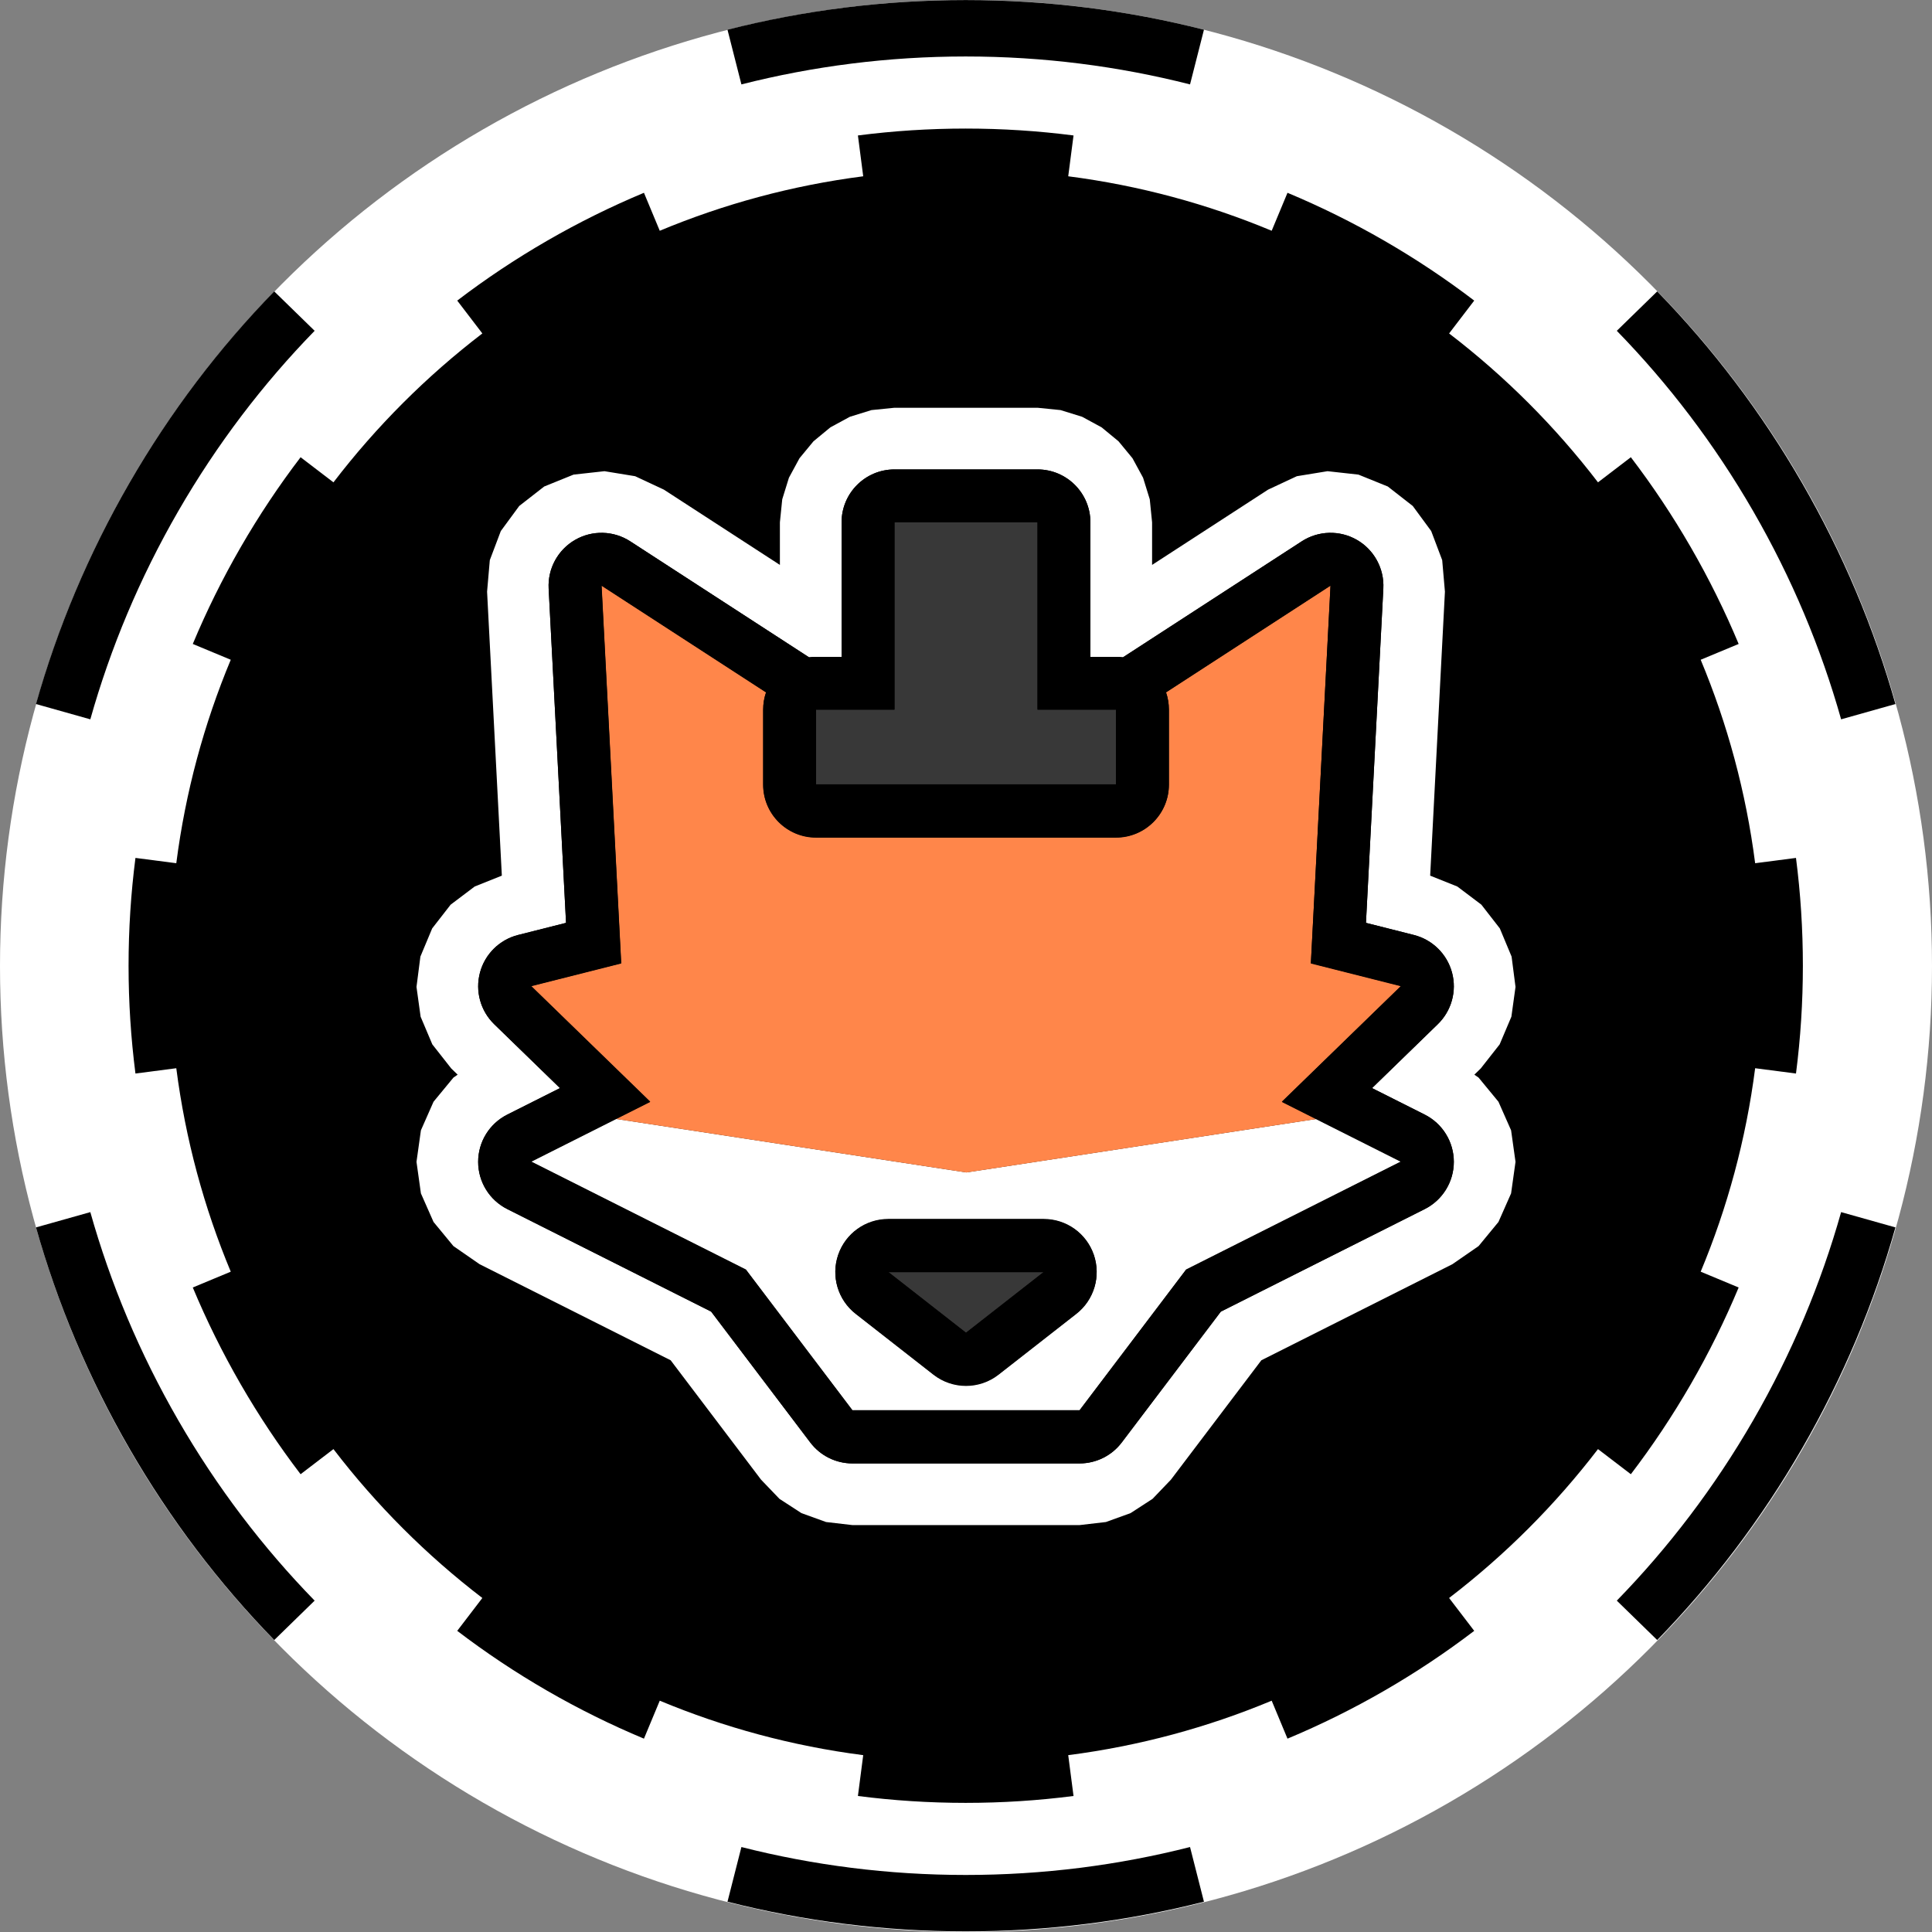 <?xml version="1.0" encoding="UTF-8" standalone="no"?>
<!DOCTYPE svg PUBLIC "-//W3C//DTD SVG 1.1//EN" "http://www.w3.org/Graphics/SVG/1.1/DTD/svg11.dtd">
<svg width="100%" height="100%" viewBox="0 0 500 500" version="1.1" xmlns="http://www.w3.org/2000/svg" xmlns:xlink="http://www.w3.org/1999/xlink" xml:space="preserve" xmlns:serif="http://www.serif.com/" style="fill-rule:evenodd;clip-rule:evenodd;stroke-linejoin:round;stroke-miterlimit:2;">
    <rect x="0" y="0" width="500" height="500" fill="#808080" stroke="none"/>
    <circle cx="250" cy="250" r="250" style="fill:white;"/>
    <g transform="matrix(0.824,0,0,0.824,43.928,43.928)">
        <path d="M2.058,282.194L-10.767,283.859C-12.195,272.773 -12.931,261.472 -12.931,250C-12.931,238.528 -12.195,227.227 -10.767,216.141L2.058,217.806C4.937,195.449 10.775,174.013 19.165,153.904L7.24,148.94C11.546,138.625 16.559,128.469 22.295,118.534C28.031,108.599 34.319,99.18 41.099,90.294L51.418,98.182C64.876,80.612 80.612,64.876 98.182,51.418L90.294,41.099C99.18,34.319 108.599,28.031 118.534,22.295C128.469,16.559 138.625,11.546 148.94,7.24L153.904,19.165C174.013,10.775 195.449,4.937 217.806,2.058L216.141,-10.767C227.227,-12.195 238.528,-12.931 250,-12.931C261.472,-12.931 272.773,-12.195 283.859,-10.767L282.194,2.058C304.551,4.937 325.987,10.775 346.096,19.165L351.06,7.24C361.375,11.546 371.531,16.559 381.466,22.295C391.401,28.031 400.82,34.319 409.706,41.099L401.818,51.418C419.388,64.876 435.124,80.612 448.582,98.182L458.901,90.294C465.681,99.18 471.969,108.599 477.705,118.534C483.441,128.469 488.454,138.625 492.76,148.94L480.835,153.904C489.225,174.013 495.063,195.449 497.942,217.806L510.767,216.141C512.195,227.227 512.931,238.528 512.931,250C512.931,261.472 512.195,272.773 510.767,283.859L497.942,282.194C495.063,304.551 489.225,325.987 480.835,346.096L492.76,351.06C488.454,361.375 483.441,371.531 477.705,381.466C471.969,391.401 465.681,400.82 458.901,409.706L448.582,401.818C435.124,419.388 419.388,435.124 401.818,448.582L409.706,458.901C400.82,465.681 391.401,471.969 381.466,477.705C371.531,483.441 361.375,488.454 351.06,492.76L346.096,480.835C325.987,489.225 304.551,495.063 282.194,497.942L283.859,510.767C272.773,512.195 261.472,512.931 250,512.931C238.528,512.931 227.227,512.195 216.141,510.767L217.806,497.942C195.449,495.063 174.013,489.225 153.904,480.835L148.94,492.76C138.625,488.454 128.469,483.441 118.534,477.705C108.599,471.969 99.18,465.681 90.294,458.901L98.182,448.582C80.612,435.124 64.876,419.388 51.418,401.818L41.099,409.706C34.319,400.82 28.031,391.401 22.295,381.466C16.559,371.531 11.546,361.375 7.24,351.06L19.165,346.096C10.775,325.987 4.937,304.551 2.058,282.194ZM179.548,-26.8L175.177,-43.976C199.113,-50.059 224.182,-53.292 250,-53.292C275.818,-53.292 300.887,-50.059 324.823,-43.976L320.452,-26.8C297.914,-32.528 274.31,-35.572 250,-35.572C225.69,-35.572 202.086,-32.528 179.548,-26.8ZM320.452,526.8L324.823,543.976C300.887,550.059 275.818,553.292 250,553.292C224.182,553.292 199.113,550.059 175.177,543.976L179.548,526.8C202.086,532.528 225.69,535.572 250,535.572C274.31,535.572 297.914,532.528 320.452,526.8ZM454.49,50.587L467.179,38.213C484.415,55.902 499.749,75.995 512.658,98.354C525.567,120.713 535.302,144.04 542.002,167.811L524.942,172.613C518.633,150.231 509.467,128.267 497.313,107.214C485.158,86.161 470.719,67.242 454.49,50.587ZM45.51,449.413L32.821,461.787C15.585,444.098 0.251,424.005 -12.658,401.646C-25.567,379.287 -35.302,355.96 -42.002,332.189L-24.942,327.387C-18.633,349.769 -9.467,371.733 2.687,392.786C14.842,413.839 29.281,432.758 45.51,449.413ZM524.942,327.387L542.002,332.189C535.302,355.96 525.567,379.287 512.658,401.646C499.749,424.005 484.415,444.098 467.179,461.787L454.49,449.413C470.719,432.758 485.158,413.839 497.313,392.786C509.467,371.733 518.633,349.769 524.942,327.387ZM-24.942,172.613L-42.002,167.811C-35.302,144.04 -25.567,120.713 -12.658,98.354C0.251,75.995 15.585,55.902 32.821,38.213L45.51,50.587C29.281,67.242 14.842,86.161 2.687,107.214C-9.467,128.267 -18.633,150.231 -24.942,172.613Z"/>
    </g>
    <g transform="matrix(0.608,0,0,0.608,250,250)">
        <g transform="matrix(1,0,0,1,-250,-250)">
            <path id="Bottomfur" d="M399.161,315.099L435.131,333.187L343.68,379.175L298.34,439.047L201.66,439.047L156.32,379.175L64.869,333.187L100.901,315.068L250.131,337.862L399.161,315.099ZM236.132,423.799C244.28,430.168 255.72,430.168 263.868,423.799L296.973,397.924C304.545,392.006 307.526,381.934 304.397,372.848C301.267,363.761 292.715,357.662 283.105,357.662L216.895,357.662C207.285,357.662 198.733,363.761 195.603,372.848C192.474,381.934 195.455,392.006 203.027,397.924L236.132,423.799Z" style="fill:white;"/>
            <g id="Topfur" transform="matrix(-0.857,-1.04966e-16,1.04966e-16,-0.857,469.657,594.996)">
                <path d="M156.962,538.57L75.254,591.584L85.011,403.961L40.281,392.66L99.419,335.192L82.249,326.558L256.122,300L430.23,326.594L413.131,335.192L472.269,392.66L427.539,403.961L437.295,591.584L355.587,538.57C356.519,535.877 357.025,532.985 357.025,529.975L357.025,492.737C357.025,478.226 345.262,466.463 330.752,466.463L181.798,466.463C167.288,466.463 155.525,478.226 155.525,492.737L155.525,529.975C155.525,532.985 156.031,535.877 156.962,538.57Z" style="fill:rgb(255,134,74);"/>
            </g>
            <g id="Outline" transform="matrix(5.03852e-16,-3.042,9.695,-1.57746e-15,-888.085,3025.67)">
                <path d="M897.243,95.07L898.118,94.787L901.482,93.958L905.355,93.444L909.52,93.263L913.764,93.434L917.711,93.952L921.031,94.762L923.565,95.815L925.092,97.01L964.827,96.362L969.242,96.482L973.312,96.965L976.818,97.773L979.543,98.87L981.207,100.159L981.686,101.516L980.984,102.863L979.108,104.123L968.572,109.218L974.531,109.218L977.753,109.321L980.774,109.615L983.5,110.079L985.867,110.692L987.819,111.434L989.299,112.29L990.236,113.238L990.562,114.249L990.562,120.529L990.236,121.54L989.299,122.488L987.819,123.343L985.867,124.086L983.5,124.698L980.774,125.163L977.753,125.457L974.531,125.559L968.572,125.559L979.108,130.654L980.984,131.914L981.686,133.262L981.207,134.619L979.543,135.908L976.818,137.004L973.312,137.813L969.242,138.296L964.827,138.416L925.092,137.768L923.565,138.963L921.031,140.016L917.711,140.826L913.764,141.343L909.52,141.515L905.355,141.334L901.482,140.819L898.118,139.99L897.243,139.708L896.832,139.894L893.457,140.766L889.457,141.321L885.045,141.515L880.633,141.321L876.633,140.766L873.258,139.894L870.723,138.744L857.28,130.356L840.57,126.385L837.889,125.579L835.893,124.614L834.647,123.532L834.217,122.375L834.217,112.403L834.647,111.245L835.893,110.163L837.889,109.199L840.57,108.392L857.28,104.422L870.723,96.033L873.258,94.884L876.633,94.011L880.633,93.457L885.045,93.263L889.457,93.457L893.457,94.011L896.832,94.884L897.243,95.07ZM955.641,124.279C955.683,124.179 955.704,124.077 955.704,123.973L955.704,122.851L974.531,122.851C978.619,122.851 981.933,121.811 981.933,120.529L981.933,114.249C981.933,112.966 978.619,111.926 974.531,111.926L955.704,111.926L955.704,110.804C955.704,110.701 955.683,110.598 955.641,110.498L971.87,102.649C973.384,101.917 973.462,100.98 972.071,100.224C970.679,99.468 968.054,99.02 965.275,99.065L918.486,99.829L916.791,97.724C916.134,96.908 914.121,96.267 911.53,96.05C908.939,95.832 906.175,96.071 904.306,96.674L895.364,99.562L891.658,97.25C890.401,96.465 887.843,95.97 885.045,95.97C882.247,95.97 879.689,96.465 878.432,97.25L864.088,106.2L845.779,110.551C843.931,110.99 842.845,111.675 842.845,112.403L842.845,122.375C842.845,123.102 843.931,123.788 845.779,124.227L864.088,128.577L878.432,137.528C879.689,138.312 882.247,138.807 885.045,138.807C887.843,138.807 890.401,138.312 891.658,137.528L895.364,135.216L904.306,138.103C906.175,138.707 908.939,138.946 911.53,138.728C914.121,138.51 916.134,137.869 916.791,137.053L918.486,134.949L965.275,135.712C968.054,135.757 970.679,135.31 972.071,134.554C973.462,133.798 973.384,132.861 971.87,132.128L955.641,124.279Z" style="fill:white;"/>
            </g>
            <path id="Hat" d="M313.835,140.747L313.835,172.664L186.165,172.664L186.165,140.747L219.559,140.747L219.559,60.953L280.441,60.953L280.441,140.747L313.835,140.747Z" style="fill:rgb(56,56,56);"/>
            <path id="Nose" d="M250,406.057L216.895,380.182L283.105,380.182L250,406.057Z" style="fill:rgb(56,56,56);"/>
            <g id="Line" transform="matrix(5.03852e-16,-3.042,9.695,-1.57746e-15,-888.085,3025.67)">
                <path d="M955.641,124.279L971.87,132.128C973.384,132.861 973.462,133.798 972.071,134.554C970.679,135.31 968.054,135.757 965.275,135.712L918.486,134.949L916.791,137.053C916.134,137.869 914.121,138.51 911.53,138.728C908.939,138.946 906.175,138.707 904.306,138.103L895.364,135.216L891.658,137.528C890.401,138.312 887.843,138.807 885.045,138.807C882.247,138.807 879.689,138.312 878.432,137.528L864.088,128.577L845.779,124.227C843.931,123.788 842.845,123.102 842.845,122.375L842.845,112.403C842.845,111.675 843.931,110.99 845.779,110.551L864.088,106.2L878.432,97.25C879.689,96.465 882.247,95.97 885.045,95.97C887.843,95.97 890.401,96.465 891.658,97.25L895.364,99.562L904.306,96.674C906.175,96.071 908.939,95.832 911.53,96.05C914.121,96.267 916.134,96.908 916.791,97.724L918.486,99.829L965.275,99.065C968.054,99.02 970.679,99.468 972.071,100.224C973.462,100.98 973.384,101.917 971.87,102.649L955.641,110.498C955.683,110.598 955.704,110.701 955.704,110.804L955.704,111.926L974.531,111.926C978.619,111.926 981.933,112.966 981.933,114.249L981.933,120.529C981.933,121.811 978.619,122.851 974.531,122.851L955.704,122.851L955.704,123.973C955.704,124.077 955.683,124.179 955.641,124.279ZM950.723,108.609L965.66,101.385L912.799,102.248L909.614,98.293L893.423,103.521L885.045,98.293L869.928,107.726L850.248,112.403L850.248,122.375L869.928,127.051L885.045,136.484L893.423,131.256L909.614,136.484L912.799,132.53L965.66,133.392L950.723,126.169C949.965,126.251 949.15,126.296 948.302,126.296L937.81,126.296C933.722,126.296 930.408,125.256 930.408,123.973L930.408,110.804C930.408,109.522 933.722,108.482 937.81,108.482L948.302,108.482C949.15,108.482 949.965,108.526 950.723,108.609ZM948.302,123.973L948.302,120.529L974.531,120.529L974.531,114.249L948.302,114.249L948.302,110.804L937.81,110.804L937.81,123.973L948.302,123.973ZM855.26,115.958L863.765,112.544C865.711,111.763 869.021,111.455 872.008,111.778C874.995,112.101 877,112.983 877,113.974L877,120.803C877,121.795 874.995,122.677 872.008,123C869.021,123.322 865.711,123.015 863.765,122.234L855.26,118.819C853.166,117.979 853.166,116.799 855.26,115.958ZM861.092,117.389L869.597,120.803L869.597,113.974L861.092,117.389Z"/>
            </g>
        </g>
    </g>
</svg>
